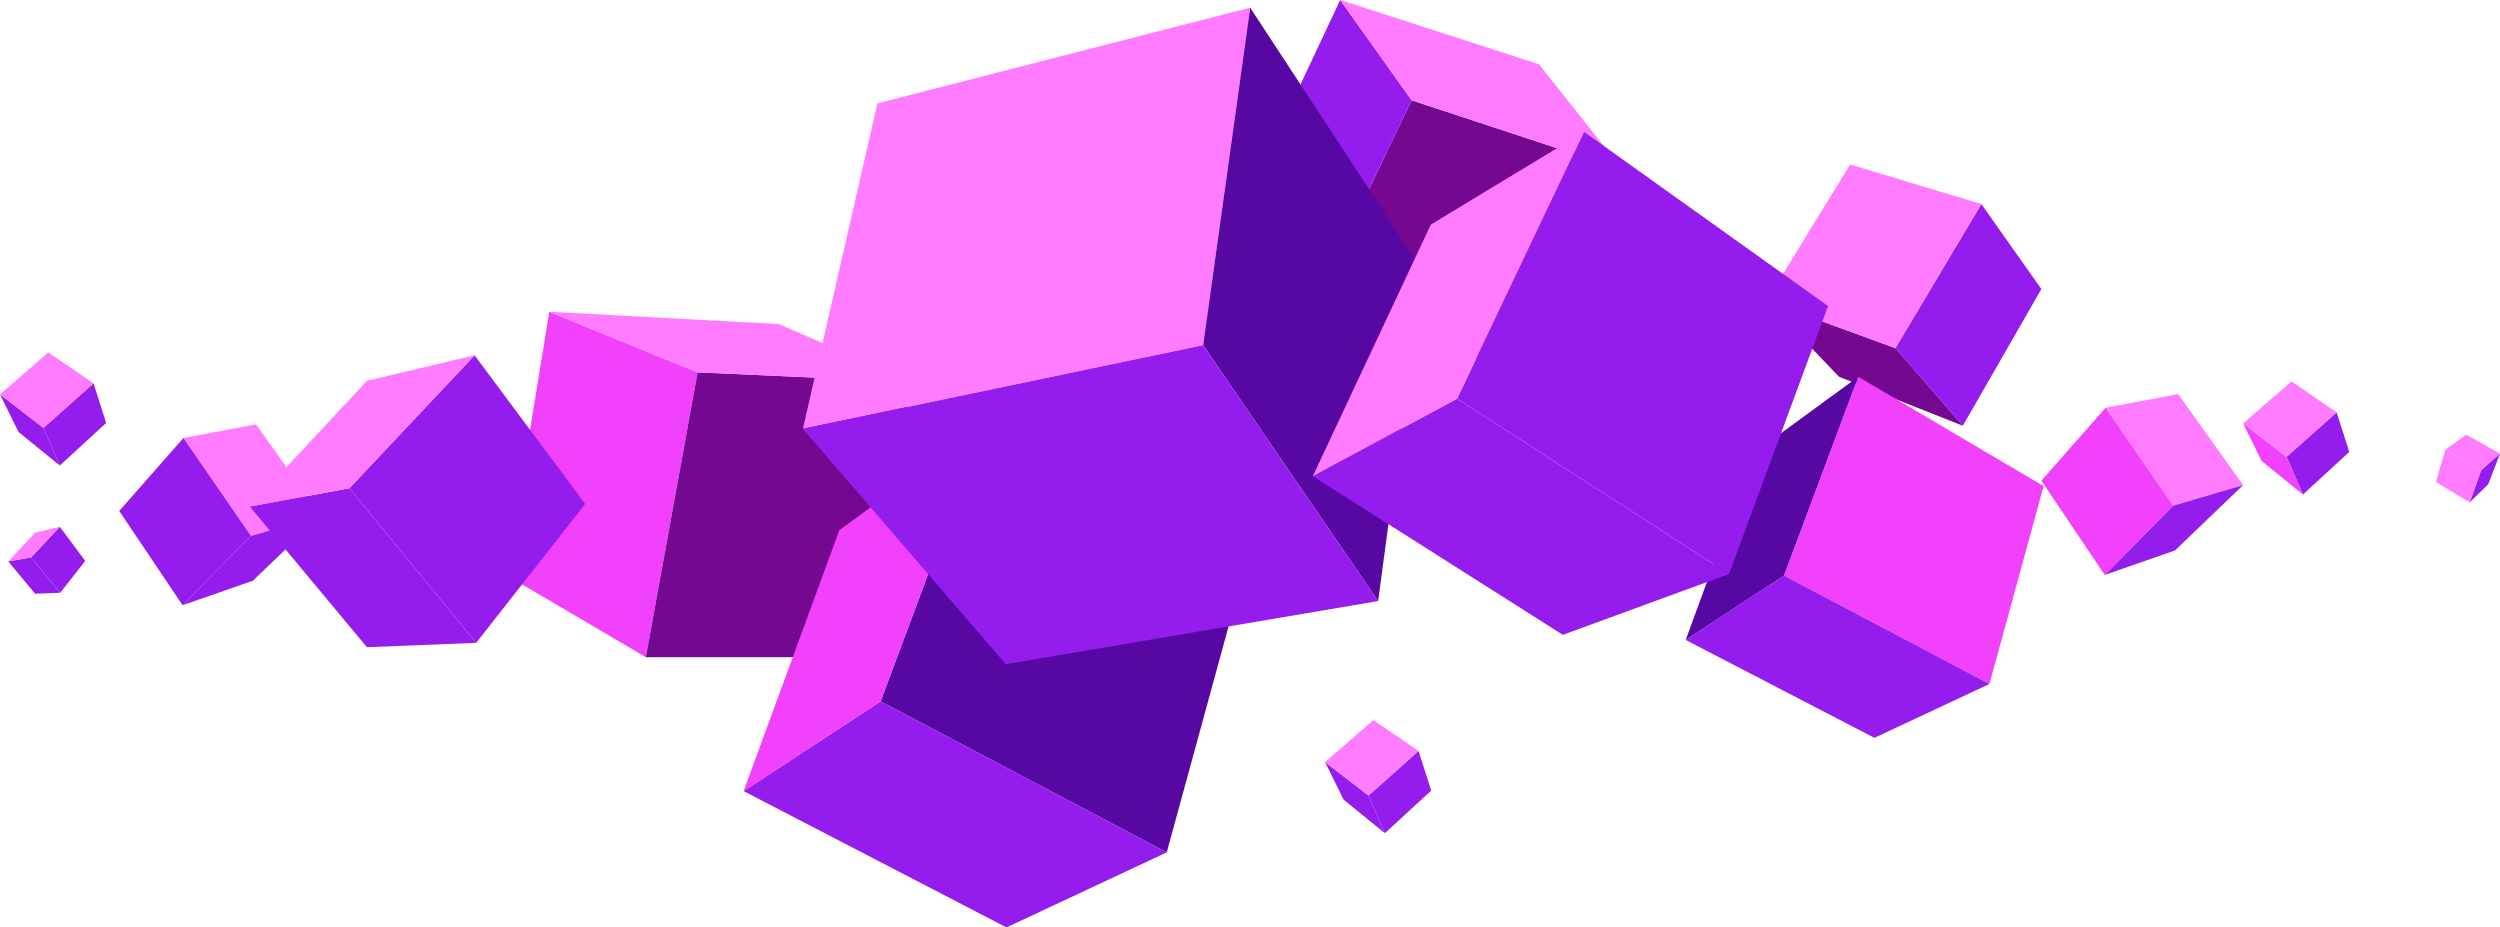 <svg xmlns="http://www.w3.org/2000/svg" xmlns:xlink="http://www.w3.org/1999/xlink" width="633.337" height="234.952" viewBox="0 0 633.337 234.952">
  <defs>
    <clipPath id="clip-path">
      <path id="Path_2085" data-name="Path 2085" d="M97.086,112.321l-17.72,5.213L62.248,92.722l18.375-3.454Z" transform="translate(-62.248 -89.268)" fill="none"/>
    </clipPath>
    <linearGradient id="linear-gradient" x1="-1.575" y1="3.172" x2="-1.548" y2="3.172" gradientUnits="objectBoundingBox">
      <stop offset="0" stop-color="#0dffff"/>
      <stop offset="1" stop-color="#ff7bff"/>
    </linearGradient>
    <clipPath id="clip-path-2">
      <path id="Path_2086" data-name="Path 2086" d="M79.868,124.972,97.124,108.41,79.4,113.623,62.062,131.169Z" transform="translate(-62.062 -108.41)" fill="none"/>
    </clipPath>
    <linearGradient id="linear-gradient-2" x1="-1.732" y1="2.809" x2="-1.703" y2="2.809" gradientUnits="objectBoundingBox">
      <stop offset="0" stop-color="#37c6fe"/>
      <stop offset="1" stop-color="#941dee"/>
    </linearGradient>
    <clipPath id="clip-path-3">
      <path id="Path_2087" data-name="Path 2087" d="M82.126,116.948,64.784,134.494,48.738,110.616l16.27-18.48Z" transform="translate(-48.738 -92.136)" fill="none"/>
    </clipPath>
    <linearGradient id="linear-gradient-3" x1="-1.192" y1="3.337" x2="-1.165" y2="3.337" xlink:href="#linear-gradient-2"/>
    <clipPath id="clip-path-4">
      <path id="Path_2088" data-name="Path 2088" d="M165.517,153.094l-35.348-20.809L141.062,65.59l37.572,15.339Z" transform="translate(-130.169 -65.59)" fill="none"/>
    </clipPath>
    <linearGradient id="linear-gradient-4" x1="-1.516" y1="1.628" x2="-1.503" y2="1.628" gradientUnits="objectBoundingBox">
      <stop offset="0" stop-color="#2df5ff"/>
      <stop offset="1" stop-color="#f241fc"/>
    </linearGradient>
    <clipPath id="clip-path-5">
      <path id="Path_2089" data-name="Path 2089" d="M159.52,150.492h54.561l12.8-69.719-54.244-2.446Z" transform="translate(-159.52 -78.327)" fill="none"/>
    </clipPath>
    <linearGradient id="linear-gradient-5" x1="-1.936" y1="1.603" x2="-1.923" y2="1.603" gradientUnits="objectBoundingBox">
      <stop offset="0" stop-color="#617eff"/>
      <stop offset="1" stop-color="#740890"/>
    </linearGradient>
    <clipPath id="clip-path-6">
      <path id="Path_2090" data-name="Path 2090" d="M139.214,65.59l37.572,15.339,54.244,2.446L197.35,68.7Z" transform="translate(-139.214 -65.59)" fill="none"/>
    </clipPath>
    <linearGradient id="linear-gradient-6" x1="-1.826" y1="8.769" x2="-1.813" y2="8.769" xlink:href="#linear-gradient"/>
    <clipPath id="clip-path-7">
      <path id="Path_2091" data-name="Path 2091" d="M208.9,159.435l72.49,38.258,19.1-69.805L235.078,89.294Z" transform="translate(-208.901 -89.294)" fill="none"/>
    </clipPath>
    <linearGradient id="linear-gradient-7" x1="-2.153" y1="1.086" x2="-2.143" y2="1.086" gradientUnits="objectBoundingBox">
      <stop offset="0" stop-color="#617eff"/>
      <stop offset="1" stop-color="#5808a2"/>
    </linearGradient>
    <clipPath id="clip-path-8">
      <path id="Path_2092" data-name="Path 2092" d="M180.088,170.269l66.591,34.541,40.6-19.016-72.491-38.257Z" transform="translate(-180.088 -147.536)" fill="none"/>
    </clipPath>
    <linearGradient id="linear-gradient-8" x1="-2.136" y1="0.736" x2="-2.124" y2="0.736" xlink:href="#linear-gradient-2"/>
    <clipPath id="clip-path-9">
      <path id="Path_2093" data-name="Path 2093" d="M240.965,89.294l-36.631,26.779-24.245,66.094,34.7-22.731Z" transform="translate(-180.088 -89.294)" fill="none"/>
    </clipPath>
    <linearGradient id="linear-gradient-9" x1="-1.727" y1="1.29" x2="-1.717" y2="1.29" xlink:href="#linear-gradient-4"/>
    <clipPath id="clip-path-10">
      <path id="Path_2094" data-name="Path 2094" d="M325.119,21.093,298.5,76.671l53,12.307,27.08-50.271Z" transform="translate(-298.499 -21.093)" fill="none"/>
    </clipPath>
    <linearGradient id="linear-gradient-10" x1="-3.683" y1="2.232" x2="-3.67" y2="2.232" xlink:href="#linear-gradient-5"/>
    <clipPath id="clip-path-11">
      <path id="Path_2095" data-name="Path 2095" d="M309.651,0l-24,51.037,15.474,29.944L327.743,25.4Z" transform="translate(-285.65)" fill="none"/>
    </clipPath>
    <linearGradient id="linear-gradient-11" x1="-7.28" y1="2.832" x2="-7.254" y2="2.832" xlink:href="#linear-gradient-2"/>
    <clipPath id="clip-path-12">
      <path id="Path_2096" data-name="Path 2096" d="M305.579,0l18.092,25.4,53.459,17.613L355.941,16.28Z" transform="translate(-305.579)" fill="none"/>
    </clipPath>
    <linearGradient id="linear-gradient-12" x1="-4.344" y1="3.484" x2="-4.329" y2="3.484" xlink:href="#linear-gradient"/>
    <clipPath id="clip-path-13">
      <path id="Path_2097" data-name="Path 2097" d="M97.156,108.42l32.124,39.168L156.891,112.4,128.879,74.739Z" transform="translate(-97.156 -74.739)" fill="none"/>
    </clipPath>
    <linearGradient id="linear-gradient-13" x1="-1.959" y1="1.99" x2="-1.939" y2="1.99" xlink:href="#linear-gradient-2"/>
    <clipPath id="clip-path-14">
      <path id="Path_2098" data-name="Path 2098" d="M76.219,107.339l25.215-4.633,32.124,39.168-27.683,1.1Z" transform="translate(-76.219 -102.706)" fill="none"/>
    </clipPath>
    <linearGradient id="linear-gradient-14" x1="-1.601" y1="2.763" x2="-1.58" y2="2.763" xlink:href="#linear-gradient-2"/>
    <clipPath id="clip-path-15">
      <path id="Path_2099" data-name="Path 2099" d="M133.156,74.739l-27.285,6.474L76.219,113.053l25.215-4.633Z" transform="translate(-76.219 -74.739)" fill="none"/>
    </clipPath>
    <linearGradient id="linear-gradient-15" x1="-1.612" y1="3.783" x2="-1.591" y2="3.783" xlink:href="#linear-gradient"/>
    <clipPath id="clip-path-16">
      <path id="Path_2100" data-name="Path 2100" d="M30.209,118.543l7.369,8.984,6.332-8.071-6.425-8.639Z" transform="translate(-30.209 -110.817)" fill="none"/>
    </clipPath>
    <linearGradient id="linear-gradient-16" x1="-2.655" y1="6.074" x2="-2.567" y2="6.074" xlink:href="#linear-gradient-2"/>
    <clipPath id="clip-path-17">
      <path id="Path_2101" data-name="Path 2101" d="M25.407,118.294l5.783-1.062,7.369,8.984-6.35.252Z" transform="translate(-25.407 -117.232)" fill="none"/>
    </clipPath>
    <linearGradient id="linear-gradient-17" x1="-2.326" y1="10.153" x2="-2.235" y2="10.153" xlink:href="#linear-gradient-2"/>
    <clipPath id="clip-path-18">
      <path id="Path_2102" data-name="Path 2102" d="M38.467,110.817,32.208,112.3l-6.8,7.3,5.783-1.062Z" transform="translate(-25.407 -110.817)" fill="none"/>
    </clipPath>
    <linearGradient id="linear-gradient-18" x1="-2.343" y1="11.549" x2="-2.251" y2="11.549" xlink:href="#linear-gradient"/>
    <clipPath id="clip-path-19">
      <path id="Path_2103" data-name="Path 2103" d="M293.956,87.116,192.554,108.3,211.44,25.863,305.871,1.617Z" transform="translate(-192.554 -1.617)" fill="none"/>
    </clipPath>
    <linearGradient id="linear-gradient-19" x1="-1.354" y1="1.658" x2="-1.346" y2="1.658" xlink:href="#linear-gradient"/>
    <clipPath id="clip-path-20">
      <path id="Path_2104" data-name="Path 2104" d="M321.081,151.941,276.753,87.116l11.915-85.5L332.311,68.23Z" transform="translate(-276.753 -1.617)" fill="none"/>
    </clipPath>
    <linearGradient id="linear-gradient-20" x1="-2.555" y1="1.492" x2="-2.545" y2="1.492" xlink:href="#linear-gradient-7"/>
    <clipPath id="clip-path-21">
      <path id="Path_2105" data-name="Path 2105" d="M338.284,137.436l-94.332,15.987-51.4-59.63,101.4-21.183Z" transform="translate(-192.554 -72.611)" fill="none"/>
    </clipPath>
    <linearGradient id="linear-gradient-21" x1="-1.344" y1="1.207" x2="-1.337" y2="1.207" xlink:href="#linear-gradient-2"/>
    <clipPath id="clip-path-22">
      <path id="Path_2106" data-name="Path 2106" d="M439.458,99.088,422.374,79.43l21.765-36.509,15.212,21.531Z" transform="translate(-422.374 -42.921)" fill="none"/>
    </clipPath>
    <linearGradient id="linear-gradient-22" x1="-8.348" y1="4.159" x2="-8.328" y2="4.159" xlink:href="#linear-gradient-2"/>
    <clipPath id="clip-path-23">
      <path id="Path_2107" data-name="Path 2107" d="M413.641,82.516,445,94.919,427.917,75.261,395.245,63.325Z" transform="translate(-395.245 -63.325)" fill="none"/>
    </clipPath>
    <linearGradient id="linear-gradient-23" x1="-8.132" y1="3.011" x2="-8.111" y2="3.011" xlink:href="#linear-gradient-5"/>
    <clipPath id="clip-path-24">
      <path id="Path_2108" data-name="Path 2108" d="M427.917,81.128,395.245,69.193,416.44,34.606,449.682,44.62Z" transform="translate(-395.245 -34.606)" fill="none"/>
    </clipPath>
    <linearGradient id="linear-gradient-24" x1="-6.783" y1="3.103" x2="-6.766" y2="3.103" xlink:href="#linear-gradient"/>
    <clipPath id="clip-path-25">
      <path id="Path_2109" data-name="Path 2109" d="M398.946,129.61l52.041,27.467L464.7,106.963,417.738,79.255Z" transform="translate(-398.946 -79.255)" fill="none"/>
    </clipPath>
    <linearGradient id="linear-gradient-25" x1="-4.748" y1="1.494" x2="-4.736" y2="1.494" xlink:href="#linear-gradient-4"/>
    <clipPath id="clip-path-26">
      <path id="Path_2110" data-name="Path 2110" d="M378.261,137.387l24.911-16.32,52.041,27.467-29.145,13.651Z" transform="translate(-378.261 -121.067)" fill="none"/>
    </clipPath>
    <linearGradient id="linear-gradient-26" x1="-5.92" y1="2.168" x2="-5.904" y2="2.168" xlink:href="#linear-gradient-2"/>
    <clipPath id="clip-path-27">
      <path id="Path_2111" data-name="Path 2111" d="M421.964,79.255l-26.3,19.226-17.406,47.449,24.911-16.32Z" transform="translate(-378.261 -79.255)" fill="none"/>
    </clipPath>
    <linearGradient id="linear-gradient-27" x1="-7.052" y1="1.873" x2="-7.033" y2="1.873" xlink:href="#linear-gradient-7"/>
    <clipPath id="clip-path-28">
      <path id="Path_2112" data-name="Path 2112" d="M330.163,95.335l68.894,44.409,25.091-67.882L362.332,27.732Z" transform="translate(-330.163 -27.732)" fill="none"/>
    </clipPath>
    <linearGradient id="linear-gradient-28" x1="-3.664" y1="1.688" x2="-3.653" y2="1.688" xlink:href="#linear-gradient-2"/>
    <clipPath id="clip-path-29">
      <path id="Path_2113" data-name="Path 2113" d="M299.819,103.5l36.544-19.633,68.894,44.409-42.1,15.418Z" transform="translate(-299.819 -83.866)" fill="none"/>
    </clipPath>
    <linearGradient id="linear-gradient-29" x1="-3.039" y1="1.74" x2="-3.029" y2="1.74" xlink:href="#linear-gradient-2"/>
    <clipPath id="clip-path-30">
      <path id="Path_2114" data-name="Path 2114" d="M368.532,27.732l-38.82,23.5-29.893,63.738,36.544-19.633Z" transform="translate(-299.819 -27.732)" fill="none"/>
    </clipPath>
    <linearGradient id="linear-gradient-30" x1="-3.069" y1="1.991" x2="-3.058" y2="1.991" xlink:href="#linear-gradient"/>
    <clipPath id="clip-path-31">
      <path id="Path_2117" data-name="Path 2117" d="M538.06,95.221l9.037,5.285,4.805-4.249L543.33,91.43Z" transform="translate(-538.06 -91.43)" fill="none"/>
    </clipPath>
    <linearGradient id="linear-gradient-31" x1="-42.14" y1="10.849" x2="-42.061" y2="10.849" xlink:href="#linear-gradient"/>
    <clipPath id="clip-path-32">
      <path id="Path_2118" data-name="Path 2118" d="M546.051,99.687l-2.871,8.072,4.687-4.572,2.989-7.75Z" transform="translate(-543.18 -95.438)" fill="none"/>
    </clipPath>
    <linearGradient id="linear-gradient-32" x1="-47.92" y1="8.38" x2="-47.831" y2="8.38" xlink:href="#linear-gradient-2"/>
    <clipPath id="clip-path-33">
      <path id="Path_2119" data-name="Path 2119" d="M547.5,99.863l-2.871,8.072-8.564-5.148,2.4-8.209Z" transform="translate(-536.069 -94.578)" fill="none"/>
    </clipPath>
    <linearGradient id="linear-gradient-33" x1="-40.935" y1="7.33" x2="-40.859" y2="7.33" xlink:href="#linear-gradient"/>
    <clipPath id="clip-path-34">
      <path id="Path_2120" data-name="Path 2120" d="M501.426,105.953l-17.72,5.213L466.588,86.353,484.963,82.9Z" transform="translate(-466.588 -82.9)" fill="none"/>
    </clipPath>
    <linearGradient id="linear-gradient-34" x1="-16.129" y1="4.78" x2="-16.095" y2="4.78" xlink:href="#linear-gradient"/>
    <clipPath id="clip-path-35">
      <path id="Path_2121" data-name="Path 2121" d="M484.209,118.6l17.255-16.56-17.72,5.213L466.4,124.8Z" transform="translate(-466.402 -102.042)" fill="none"/>
    </clipPath>
    <linearGradient id="linear-gradient-35" x1="-13.681" y1="2.96" x2="-13.652" y2="2.96" xlink:href="#linear-gradient-2"/>
    <clipPath id="clip-path-36">
      <path id="Path_2122" data-name="Path 2122" d="M486.466,110.581l-17.342,17.546-16.046-23.879,16.27-18.48Z" transform="translate(-453.078 -85.767)" fill="none"/>
    </clipPath>
    <linearGradient id="linear-gradient-36" x1="-11.553" y1="3.33" x2="-11.527" y2="3.33" xlink:href="#linear-gradient-4"/>
    <clipPath id="clip-path-37">
      <path id="Path_2123" data-name="Path 2123" d="M315.676,178.8l-4.14-9.543,12.683-11.284,3.2,10.031Z" transform="translate(-311.536 -157.975)" fill="none"/>
    </clipPath>
    <linearGradient id="linear-gradient-37" x1="-23.619" y1="2.146" x2="-23.543" y2="2.146" xlink:href="#linear-gradient-2"/>
    <clipPath id="clip-path-38">
      <path id="Path_2124" data-name="Path 2124" d="M307.093,169.829l10.451,8.5-4.14-9.543L302.4,160.305Z" transform="translate(-302.396 -160.305)" fill="none"/>
    </clipPath>
    <linearGradient id="linear-gradient-38" x1="-15.447" y1="1.898" x2="-15.395" y2="1.898" xlink:href="#linear-gradient-2"/>
    <clipPath id="clip-path-39">
      <path id="Path_2125" data-name="Path 2125" d="M313.4,170.585,302.4,162.107l12.235-10.621,11.455,7.815Z" transform="translate(-302.396 -151.486)" fill="none"/>
    </clipPath>
    <linearGradient id="linear-gradient-39" x1="-15.373" y1="2.75" x2="-15.322" y2="2.75" xlink:href="#linear-gradient"/>
    <clipPath id="clip-path-40">
      <path id="Path_2126" data-name="Path 2126" d="M36.941,101.465,32.8,91.922,45.484,80.638l3.2,10.031Z" transform="translate(-32.801 -80.638)" fill="none"/>
    </clipPath>
    <linearGradient id="linear-gradient-40" x1="-2.487" y1="6.618" x2="-2.411" y2="6.618" xlink:href="#linear-gradient-2"/>
    <clipPath id="clip-path-41">
      <path id="Path_2127" data-name="Path 2127" d="M28.358,92.491l10.451,8.5-4.14-9.543L23.661,82.969Z" transform="translate(-23.661 -82.969)" fill="none"/>
    </clipPath>
    <linearGradient id="linear-gradient-41" x1="-1.047" y1="5.856" x2="-0.996" y2="5.856" xlink:href="#linear-gradient-2"/>
    <clipPath id="clip-path-42">
      <path id="Path_2128" data-name="Path 2128" d="M34.668,93.248,23.661,84.771,35.9,74.149l11.455,7.815Z" transform="translate(-23.661 -74.149)" fill="none"/>
    </clipPath>
    <linearGradient id="linear-gradient-42" x1="-1.203" y1="7.626" x2="-1.152" y2="7.626" xlink:href="#linear-gradient"/>
    <clipPath id="clip-path-43">
      <path id="Path_2129" data-name="Path 2129" d="M508.8,107.562l-4.14-9.544,12.683-11.284,3.2,10.031Z" transform="translate(-504.656 -86.733)" fill="none"/>
    </clipPath>
    <linearGradient id="linear-gradient-43" x1="-26.024" y1="6.762" x2="-25.972" y2="6.762" xlink:href="#linear-gradient-2"/>
    <clipPath id="clip-path-44">
      <path id="Path_2130" data-name="Path 2130" d="M500.213,98.586l10.451,8.5-4.14-9.544-11.007-8.477Z" transform="translate(-495.516 -89.064)" fill="none"/>
    </clipPath>
    <linearGradient id="linear-gradient-44" x1="-26.078" y1="5.561" x2="-26.025" y2="5.561" xlink:href="#linear-gradient-4"/>
    <clipPath id="clip-path-45">
      <path id="Path_2131" data-name="Path 2131" d="M506.523,99.343l-11.007-8.477,12.236-10.622,11.454,7.815Z" transform="translate(-495.516 -80.244)" fill="none"/>
    </clipPath>
    <linearGradient id="linear-gradient-45" x1="-25.19" y1="7.242" x2="-25.139" y2="7.242" xlink:href="#linear-gradient"/>
  </defs>
  <g id="cube" transform="translate(-23.661)">
    <g id="Group_155" data-name="Group 155" transform="translate(70.132 107.506)">
      <g id="Group_154" data-name="Group 154" clip-path="url(#clip-path)">
        <rect id="Rectangle_219" data-name="Rectangle 219" width="44.515" height="42.41" transform="translate(-12.684 7.899) rotate(-31.913)" fill="url(#linear-gradient)"/>
      </g>
    </g>
    <g id="Group_157" data-name="Group 157" transform="translate(69.908 130.559)">
      <g id="Group_156" data-name="Group 156" clip-path="url(#clip-path-2)">
        <rect id="Rectangle_220" data-name="Rectangle 220" width="41.335" height="40.289" transform="matrix(0.748, -0.663, 0.663, 0.748, -11.297, 10.013)" fill="url(#linear-gradient-2)"/>
      </g>
    </g>
    <g id="Group_159" data-name="Group 159" transform="translate(53.861 110.96)">
      <g id="Group_158" data-name="Group 158" clip-path="url(#clip-path-3)">
        <rect id="Rectangle_221" data-name="Rectangle 221" width="44.568" height="36.24" transform="translate(-2.925 42.155) rotate(-86.031)" fill="url(#linear-gradient-3)"/>
      </g>
    </g>
    <g id="Group_161" data-name="Group 161" transform="translate(151.929 78.991)">
      <g id="Group_160" data-name="Group 160" clip-path="url(#clip-path-4)">
        <rect id="Rectangle_222" data-name="Rectangle 222" width="89.772" height="99.505" transform="matrix(0.821, -0.571, 0.571, 0.821, -41.032, 28.567)" fill="url(#linear-gradient-4)"/>
      </g>
    </g>
    <g id="Group_163" data-name="Group 163" transform="translate(187.277 94.33)">
      <g id="Group_162" data-name="Group 162" transform="translate(0)" clip-path="url(#clip-path-5)">
        <rect id="Rectangle_223" data-name="Rectangle 223" width="92.673" height="94.793" transform="translate(-29.055 14.687) rotate(-26.816)" fill="url(#linear-gradient-5)"/>
      </g>
    </g>
    <g id="Group_165" data-name="Group 165" transform="translate(162.822 78.991)">
      <g id="Group_164" data-name="Group 164" transform="translate(0)" clip-path="url(#clip-path-6)">
        <rect id="Rectangle_224" data-name="Rectangle 224" width="91.816" height="17.785" transform="translate(0)" fill="url(#linear-gradient-6)"/>
      </g>
    </g>
    <g id="Group_167" data-name="Group 167" transform="translate(246.747 107.537)">
      <g id="Group_166" data-name="Group 166" clip-path="url(#clip-path-7)">
        <rect id="Rectangle_225" data-name="Rectangle 225" width="112.072" height="125.031" transform="translate(-21.982 4.658) rotate(-11.963)" fill="url(#linear-gradient-7)"/>
      </g>
    </g>
    <g id="Group_169" data-name="Group 169" transform="translate(212.047 177.679)">
      <g id="Group_168" data-name="Group 168" clip-path="url(#clip-path-8)">
        <rect id="Rectangle_226" data-name="Rectangle 226" width="102.619" height="121.497" transform="matrix(0.492, -0.87, 0.87, 0.492, -24.541, 43.395)" fill="url(#linear-gradient-8)"/>
      </g>
    </g>
    <g id="Group_171" data-name="Group 171" transform="translate(212.047 107.537)">
      <g id="Group_170" data-name="Group 170" clip-path="url(#clip-path-9)">
        <rect id="Rectangle_227" data-name="Rectangle 227" width="111.031" height="102.547" transform="translate(-43.171 63.541) rotate(-55.807)" fill="url(#linear-gradient-9)"/>
      </g>
    </g>
    <g id="Group_173" data-name="Group 173" transform="translate(354.651 25.402)">
      <g id="Group_172" data-name="Group 172" clip-path="url(#clip-path-10)">
        <rect id="Rectangle_228" data-name="Rectangle 228" width="95.521" height="101.362" transform="translate(-26.154 55.577) rotate(-64.799)" fill="url(#linear-gradient-10)"/>
      </g>
    </g>
    <g id="Group_175" data-name="Group 175" transform="translate(339.176)">
      <g id="Group_174" data-name="Group 174" clip-path="url(#clip-path-11)">
        <rect id="Rectangle_229" data-name="Rectangle 229" width="46.924" height="83.384" transform="translate(-4.9 0.298) rotate(-3.475)" fill="url(#linear-gradient-11)"/>
      </g>
    </g>
    <g id="Group_177" data-name="Group 177" transform="translate(363.177)">
      <g id="Group_176" data-name="Group 176" clip-path="url(#clip-path-12)">
        <rect id="Rectangle_230" data-name="Rectangle 230" width="83.366" height="71.525" transform="matrix(0.883, -0.469, 0.469, 0.883, -17.804, 9.442)" fill="url(#linear-gradient-12)"/>
      </g>
    </g>
    <g id="Group_179" data-name="Group 179" transform="translate(112.172 90.009)">
      <g id="Group_178" data-name="Group 178" clip-path="url(#clip-path-13)">
        <rect id="Rectangle_231" data-name="Rectangle 231" width="59.735" height="72.849" transform="translate(0 0)" fill="url(#linear-gradient-13)"/>
      </g>
    </g>
    <g id="Group_181" data-name="Group 181" transform="translate(86.957 123.69)">
      <g id="Group_180" data-name="Group 180" clip-path="url(#clip-path-14)">
        <rect id="Rectangle_232" data-name="Rectangle 232" width="57.338" height="40.27" transform="translate(0 0)" fill="url(#linear-gradient-14)"/>
      </g>
    </g>
    <g id="Group_183" data-name="Group 183" transform="translate(86.957 90.009)">
      <g id="Group_182" data-name="Group 182" clip-path="url(#clip-path-15)">
        <rect id="Rectangle_233" data-name="Rectangle 233" width="56.937" height="38.314" transform="translate(0 0)" fill="url(#linear-gradient-15)"/>
      </g>
    </g>
    <g id="Group_185" data-name="Group 185" transform="translate(31.547 133.458)">
      <g id="Group_184" data-name="Group 184" clip-path="url(#clip-path-16)">
        <rect id="Rectangle_234" data-name="Rectangle 234" width="13.701" height="16.71" transform="translate(0 0)" fill="url(#linear-gradient-16)"/>
      </g>
    </g>
    <g id="Group_187" data-name="Group 187" transform="translate(25.764 141.183)">
      <g id="Group_186" data-name="Group 186" clip-path="url(#clip-path-17)">
        <rect id="Rectangle_235" data-name="Rectangle 235" width="13.152" height="9.236" fill="url(#linear-gradient-17)"/>
      </g>
    </g>
    <g id="Group_189" data-name="Group 189" transform="translate(25.764 133.458)">
      <g id="Group_188" data-name="Group 188" clip-path="url(#clip-path-18)">
        <rect id="Rectangle_236" data-name="Rectangle 236" width="13.06" height="8.788" transform="translate(0 0)" fill="url(#linear-gradient-18)"/>
      </g>
    </g>
    <g id="Group_191" data-name="Group 191" transform="translate(227.06 1.947)">
      <g id="Group_190" data-name="Group 190" clip-path="url(#clip-path-19)">
        <rect id="Rectangle_237" data-name="Rectangle 237" width="155.62" height="155.219" transform="matrix(0.737, -0.676, 0.676, 0.737, -53.145, 48.78)" fill="url(#linear-gradient-19)"/>
      </g>
    </g>
    <g id="Group_193" data-name="Group 193" transform="translate(328.462 1.947)">
      <g id="Group_192" data-name="Group 192" clip-path="url(#clip-path-20)">
        <rect id="Rectangle_238" data-name="Rectangle 238" width="118.189" height="159.085" transform="translate(-61.164 31.478) rotate(-27.232)" fill="url(#linear-gradient-20)"/>
      </g>
    </g>
    <g id="Group_195" data-name="Group 195" transform="translate(227.06 87.446)">
      <g id="Group_194" data-name="Group 194" clip-path="url(#clip-path-21)">
        <rect id="Rectangle_239" data-name="Rectangle 239" width="165.249" height="151.538" transform="matrix(0.805, -0.594, 0.594, 0.805, -38.604, 28.473)" fill="url(#linear-gradient-21)"/>
      </g>
    </g>
    <g id="Group_197" data-name="Group 197" transform="translate(503.834 51.69)">
      <g id="Group_196" data-name="Group 196" clip-path="url(#clip-path-22)">
        <rect id="Rectangle_240" data-name="Rectangle 240" width="59.581" height="42.405" transform="matrix(0.1, -0.995, 0.995, 0.1, -5.585, 55.606)" fill="url(#linear-gradient-22)"/>
      </g>
    </g>
    <g id="Group_199" data-name="Group 199" transform="translate(471.163 76.263)">
      <g id="Group_198" data-name="Group 198" clip-path="url(#clip-path-23)">
        <rect id="Rectangle_241" data-name="Rectangle 241" width="58.027" height="56.911" transform="matrix(0.737, -0.676, 0.676, 0.737, -15.737, 14.426)" fill="url(#linear-gradient-23)"/>
      </g>
    </g>
    <g id="Group_201" data-name="Group 201" transform="translate(471.163 41.676)">
      <g id="Group_200" data-name="Group 200" clip-path="url(#clip-path-24)">
        <rect id="Rectangle_242" data-name="Rectangle 242" width="69.091" height="65.315" transform="translate(-17.965 8.485) rotate(-25.281)" fill="url(#linear-gradient-24)"/>
      </g>
    </g>
    <g id="Group_203" data-name="Group 203" transform="translate(475.62 95.447)">
      <g id="Group_202" data-name="Group 202" clip-path="url(#clip-path-25)">
        <rect id="Rectangle_243" data-name="Rectangle 243" width="97.806" height="101.195" transform="translate(-35.843 23.767) rotate(-33.548)" fill="url(#linear-gradient-25)"/>
      </g>
    </g>
    <g id="Group_205" data-name="Group 205" transform="translate(450.709 145.802)">
      <g id="Group_204" data-name="Group 204" clip-path="url(#clip-path-26)">
        <rect id="Rectangle_244" data-name="Rectangle 244" width="76.952" height="41.117" transform="translate(0 0)" fill="url(#linear-gradient-26)"/>
      </g>
    </g>
    <g id="Group_207" data-name="Group 207" transform="translate(450.709 95.447)">
      <g id="Group_206" data-name="Group 206" clip-path="url(#clip-path-27)">
        <rect id="Rectangle_245" data-name="Rectangle 245" width="63.215" height="77.344" transform="translate(-20.724 7.224) rotate(-19.218)" fill="url(#linear-gradient-27)"/>
      </g>
    </g>
    <g id="Group_209" data-name="Group 209" transform="translate(392.784 33.398)">
      <g id="Group_208" data-name="Group 208" clip-path="url(#clip-path-28)">
        <rect id="Rectangle_246" data-name="Rectangle 246" width="106.763" height="122.493" transform="matrix(0.993, -0.12, 0.12, 0.993, -13.362, 1.617)" fill="url(#linear-gradient-28)"/>
      </g>
    </g>
    <g id="Group_211" data-name="Group 211" transform="translate(356.24 101.001)">
      <g id="Group_210" data-name="Group 210" clip-path="url(#clip-path-29)">
        <rect id="Rectangle_247" data-name="Rectangle 247" width="116.909" height="83.912" transform="translate(-14.257 3.616) rotate(-14.232)" fill="url(#linear-gradient-29)"/>
      </g>
    </g>
    <g id="Group_213" data-name="Group 213" transform="translate(356.24 33.398)">
      <g id="Group_212" data-name="Group 212" clip-path="url(#clip-path-30)">
        <rect id="Rectangle_248" data-name="Rectangle 248" width="110.792" height="105.949" transform="translate(-40.635 59.47) rotate(-55.656)" fill="url(#linear-gradient-30)"/>
      </g>
    </g>
    <g id="Group_219" data-name="Group 219" transform="translate(643.156 110.11)">
      <g id="Group_218" data-name="Group 218" clip-path="url(#clip-path-31)">
        <rect id="Rectangle_251" data-name="Rectangle 251" width="15.359" height="11.625" transform="translate(-1.753 0.352) rotate(-11.363)" fill="url(#linear-gradient-31)"/>
      </g>
    </g>
    <g id="Group_221" data-name="Group 221" transform="translate(649.322 114.937)">
      <g id="Group_220" data-name="Group 220" clip-path="url(#clip-path-32)">
        <rect id="Rectangle_252" data-name="Rectangle 252" width="13.589" height="14.449" transform="translate(-5.95 4.563) rotate(-37.484)" fill="url(#linear-gradient-32)"/>
      </g>
    </g>
    <g id="Group_223" data-name="Group 223" transform="translate(640.758 113.901)">
      <g id="Group_222" data-name="Group 222" clip-path="url(#clip-path-33)">
        <rect id="Rectangle_253" data-name="Rectangle 253" width="15.719" height="16.745" transform="matrix(0.922, -0.388, 0.388, 0.922, -4.773, 2.007)" fill="url(#linear-gradient-33)"/>
      </g>
    </g>
    <g id="Group_225" data-name="Group 225" transform="translate(557.082 99.837)">
      <g id="Group_224" data-name="Group 224" clip-path="url(#clip-path-34)">
        <rect id="Rectangle_254" data-name="Rectangle 254" width="34.838" height="28.266" fill="url(#linear-gradient-34)"/>
      </g>
    </g>
    <g id="Group_227" data-name="Group 227" transform="translate(556.858 122.89)">
      <g id="Group_226" data-name="Group 226" clip-path="url(#clip-path-35)">
        <rect id="Rectangle_255" data-name="Rectangle 255" width="40.845" height="40.926" transform="matrix(0.704, -0.71, 0.71, 0.704, -11.379, 11.485)" fill="url(#linear-gradient-35)"/>
      </g>
    </g>
    <g id="Group_229" data-name="Group 229" transform="translate(540.811 103.29)">
      <g id="Group_228" data-name="Group 228" clip-path="url(#clip-path-36)">
        <rect id="Rectangle_256" data-name="Rectangle 256" width="46.655" height="39.043" transform="translate(-5.93 41.512) rotate(-81.87)" fill="url(#linear-gradient-36)"/>
      </g>
    </g>
    <g id="Group_231" data-name="Group 231" transform="translate(370.351 190.251)">
      <g id="Group_230" data-name="Group 230" clip-path="url(#clip-path-37)">
        <rect id="Rectangle_257" data-name="Rectangle 257" width="15.885" height="20.827" transform="translate(0)" fill="url(#linear-gradient-37)"/>
      </g>
    </g>
    <g id="Group_233" data-name="Group 233" transform="translate(359.344 193.057)">
      <g id="Group_232" data-name="Group 232" clip-path="url(#clip-path-38)">
        <rect id="Rectangle_258" data-name="Rectangle 258" width="23.312" height="23.529" transform="matrix(0.744, -0.668, 0.668, 0.744, -8.959, 8.047)" fill="url(#linear-gradient-38)"/>
      </g>
    </g>
    <g id="Group_235" data-name="Group 235" transform="translate(359.344 182.436)">
      <g id="Group_234" data-name="Group 234" clip-path="url(#clip-path-39)">
        <rect id="Rectangle_259" data-name="Rectangle 259" width="23.69" height="19.099" transform="translate(0)" fill="url(#linear-gradient-39)"/>
      </g>
    </g>
    <g id="Group_237" data-name="Group 237" transform="translate(34.668 97.113)">
      <g id="Group_236" data-name="Group 236" clip-path="url(#clip-path-40)">
        <rect id="Rectangle_260" data-name="Rectangle 260" width="15.885" height="20.827" transform="translate(0 0)" fill="url(#linear-gradient-40)"/>
      </g>
    </g>
    <g id="Group_239" data-name="Group 239" transform="translate(23.661 99.92)">
      <g id="Group_238" data-name="Group 238" clip-path="url(#clip-path-41)">
        <rect id="Rectangle_261" data-name="Rectangle 261" width="23.311" height="23.528" transform="matrix(0.744, -0.668, 0.668, 0.744, -8.958, 8.046)" fill="url(#linear-gradient-41)"/>
      </g>
    </g>
    <g id="Group_241" data-name="Group 241" transform="translate(23.661 89.298)">
      <g id="Group_240" data-name="Group 240" clip-path="url(#clip-path-42)">
        <rect id="Rectangle_262" data-name="Rectangle 262" width="23.69" height="19.099" fill="url(#linear-gradient-42)"/>
      </g>
    </g>
    <g id="Group_243" data-name="Group 243" transform="translate(602.927 104.453)">
      <g id="Group_242" data-name="Group 242" clip-path="url(#clip-path-43)">
        <rect id="Rectangle_263" data-name="Rectangle 263" width="23.213" height="19.176" transform="translate(-3.469 20.234) rotate(-80.272)" fill="url(#linear-gradient-43)"/>
      </g>
    </g>
    <g id="Group_245" data-name="Group 245" transform="translate(591.92 107.26)">
      <g id="Group_244" data-name="Group 244" clip-path="url(#clip-path-44)">
        <rect id="Rectangle_264" data-name="Rectangle 264" width="22.738" height="23.448" transform="translate(-8.46 5.91) rotate(-34.935)" fill="url(#linear-gradient-44)"/>
      </g>
    </g>
    <g id="Group_247" data-name="Group 247" transform="translate(591.92 96.638)">
      <g id="Group_246" data-name="Group 246" clip-path="url(#clip-path-45)">
        <rect id="Rectangle_265" data-name="Rectangle 265" width="23.69" height="19.099" transform="translate(0)" fill="url(#linear-gradient-45)"/>
      </g>
    </g>
  </g>
</svg>
